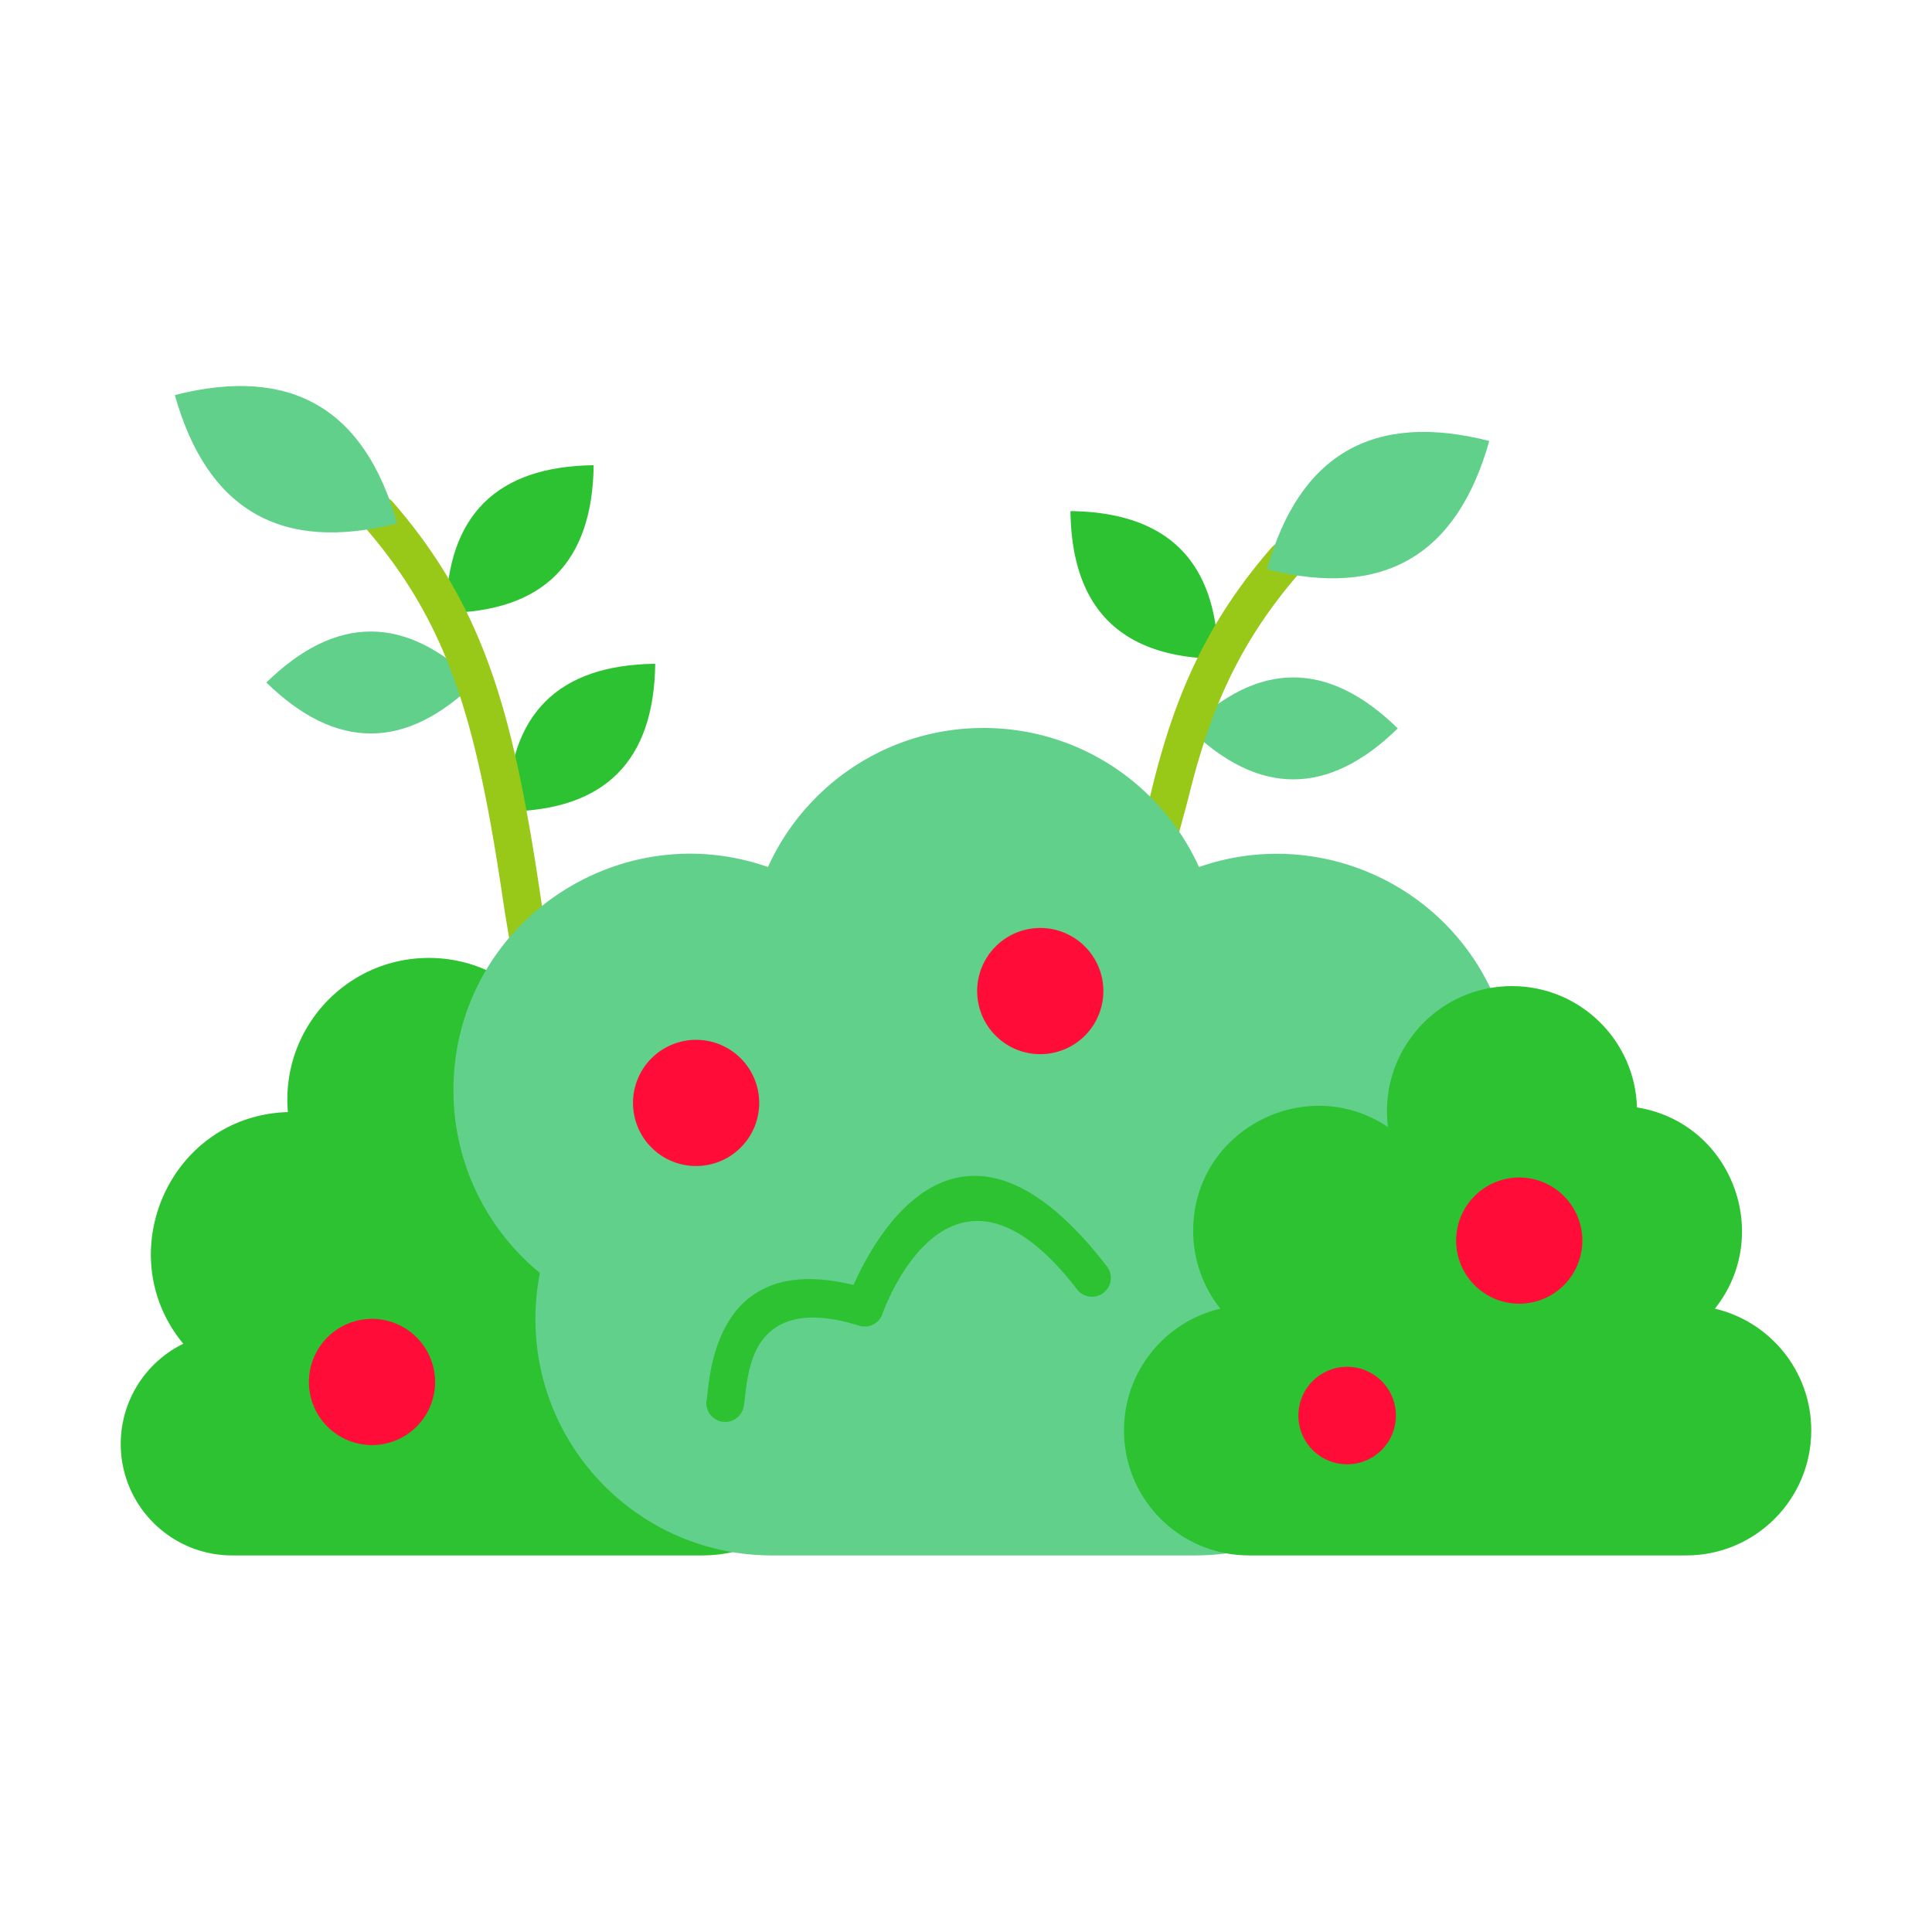 <svg xmlns="http://www.w3.org/2000/svg" version="1.1" xmlns:xlink="http://www.w3.org/1999/xlink" width="512" height="512" x="0" y="0" viewBox="0 0 173.397 173.397" style="enable-background:new 0 0 512 512" xml:space="preserve" fill-rule="evenodd" class=""><g><path fill="#2dc231" d="M63.001 139.599c.937 0 1.85-.102 2.728-.295L43.631 87.056a12.663 12.663 0 0 0-5.138-1.082c-7.477 0-13.31 6.411-12.653 13.835-10.651.329-16.02 12.787-9.39 20.793a10.006 10.006 0 0 0-5.613 8.991c0 5.526 4.48 10.006 10.006 10.006zM96.074 45.872c8.733.105 13.152 4.524 13.257 13.257-8.733-.105-13.152-4.524-13.257-13.257z" opacity="1" data-original="#2dc231" class=""></path><path fill="#61d08b" d="M125.45 65.373c-6.25 6.101-12.5 6.101-18.749 0 6.25-6.1 12.5-6.1 18.749 0z" opacity="1" data-original="#61d08b" class=""></path><path fill="#98c919" fill-rule="nonzero" d="M116.687 51.356a1.693 1.693 0 0 0-2.553-2.223c-3.019 3.47-5.285 6.95-7.07 10.788-1.763 3.79-3.042 7.918-4.107 12.729-.2.91.374 1.81 1.283 2.01s1.175 1.797 1.376.887c.148-.667.935-3.49 1.091-4.13.916-3.734 2.005-7.027 3.426-10.08 1.642-3.53 3.742-6.75 6.554-9.981z" opacity="1" data-original="#98c919"></path><path fill="#2dc231" d="M53.28 41.753c-8.732.105-13.151 4.524-13.257 13.257 8.733-.105 13.152-4.524 13.258-13.257z" opacity="1" data-original="#2dc231" class=""></path><path fill="#61d08b" d="M23.905 61.255c6.25 6.1 12.499 6.1 18.748 0-6.25-6.101-12.499-6.101-18.748 0z" opacity="1" data-original="#61d08b" class=""></path><path fill="#2dc231" d="M58.806 59.574c-8.733.105-13.152 4.524-13.258 13.257 8.733-.105 13.152-4.524 13.258-13.257z" opacity="1" data-original="#2dc231" class=""></path><path fill="#98c919" fill-rule="nonzero" d="M35.22 45.015a1.693 1.693 0 0 0-2.552 2.222c4.015 4.615 6.587 9.221 8.454 14.758 1.791 5.31 2.956 11.527 4.119 19.424.07.477.458 2.76.528 3.251.132.924.67-.232 1.594-.364s1.567-.987 1.436-1.911c-1.26-8.769-2.49-15.585-4.475-21.472-2.017-5.982-4.788-10.949-9.103-15.908z" opacity="1" data-original="#98c919"></path><path fill="#61d08b" d="m110.063 139.415 23.692-50.745c-4.695-9.772-16-14.406-26.146-10.854a21.21 21.21 0 0 0-3.005-4.802c-3.891-4.691-9.765-7.678-16.337-7.678-8.604 0-16.011 5.12-19.341 12.48-9.928-3.475-20.351.921-25.295 9.24-1.851 3.116-2.934 6.782-2.934 10.791 0 6.61 3.023 12.514 7.761 16.405a21.327 21.327 0 0 0-.403 4.13c0 10.51 7.643 19.236 17.675 20.923 1.152.193 2.336.294 3.543.294h37.988c.95 0 1.885-.063 2.802-.184z" opacity="1" data-original="#61d08b" class=""></path><path fill="#2dc231" fill-rule="nonzero" d="M63.425 125.612a1.69 1.69 0 0 0 3.32.635c.046-.24.08-.532.12-.892.088-.78.22-1.947.58-3.1.807-2.59 3.02-5.348 9.657-3.278v.002a1.693 1.693 0 0 0 2.12-1.112l.008-.026c.46-1.256 6.37-16.53 17.461-2.089a1.69 1.69 0 0 0 2.686-2.05c-12.96-16.873-20.66-3.133-22.77 1.628-8.214-2.015-11.198 2.096-12.39 5.92-.454 1.456-.609 2.823-.712 3.734-.032.282-.058.51-.08.628z" opacity="1" data-original="#2dc231" class=""></path><g fill="#ff0c38"><path d="M39.05 123.957a5.663 5.663 0 1 1-11.325 0 5.663 5.663 0 0 1 11.325 0zM99.027 88.949a5.663 5.663 0 1 1-11.326 0 5.663 5.663 0 0 1 11.326 0zM62.475 93.325a5.663 5.663 0 1 1 0 11.326 5.663 5.663 0 0 1 0-11.326z" fill="#ff0c38" opacity="1" data-original="#ff0c38"></path></g><path fill="#61d08b" d="M133.662 39.576c-2.901 10.328-9.55 14.167-19.945 11.515 2.901-10.328 9.55-14.167 19.945-11.515zM15.692 35.457c2.902 10.329 9.55 14.167 19.945 11.516-2.9-10.329-9.55-14.167-19.945-11.516z" opacity="1" data-original="#61d08b" class=""></path><path fill="#2dc231" d="M151.338 139.599c6.198 0 11.222-5.024 11.222-11.222 0-5.312-3.691-9.761-8.647-10.925 5.274-6.623 1.53-16.695-6.994-18.062-.178-6.043-5.131-10.887-11.217-10.887-.666 0-1.316.057-1.947.167-5.8 1.009-9.952 6.448-9.185 12.485-7.331-4.94-17.483.25-17.483 9.314 0 2.64.912 5.067 2.438 6.983-4.957 1.164-8.648 5.613-8.648 10.925 0 5.502 3.96 10.08 9.186 11.038h.001c.66.12 1.34.184 2.035.184z" opacity="1" data-original="#2dc231" class=""></path><path fill="#ff0c38" d="M142.015 111.344a5.663 5.663 0 1 1-11.326 0 5.663 5.663 0 0 1 11.326 0zM120.907 122.67a4.376 4.376 0 1 1 0 8.752 4.376 4.376 0 0 1 0-8.752z" opacity="1" data-original="#ff0c38"></path></g></svg>
